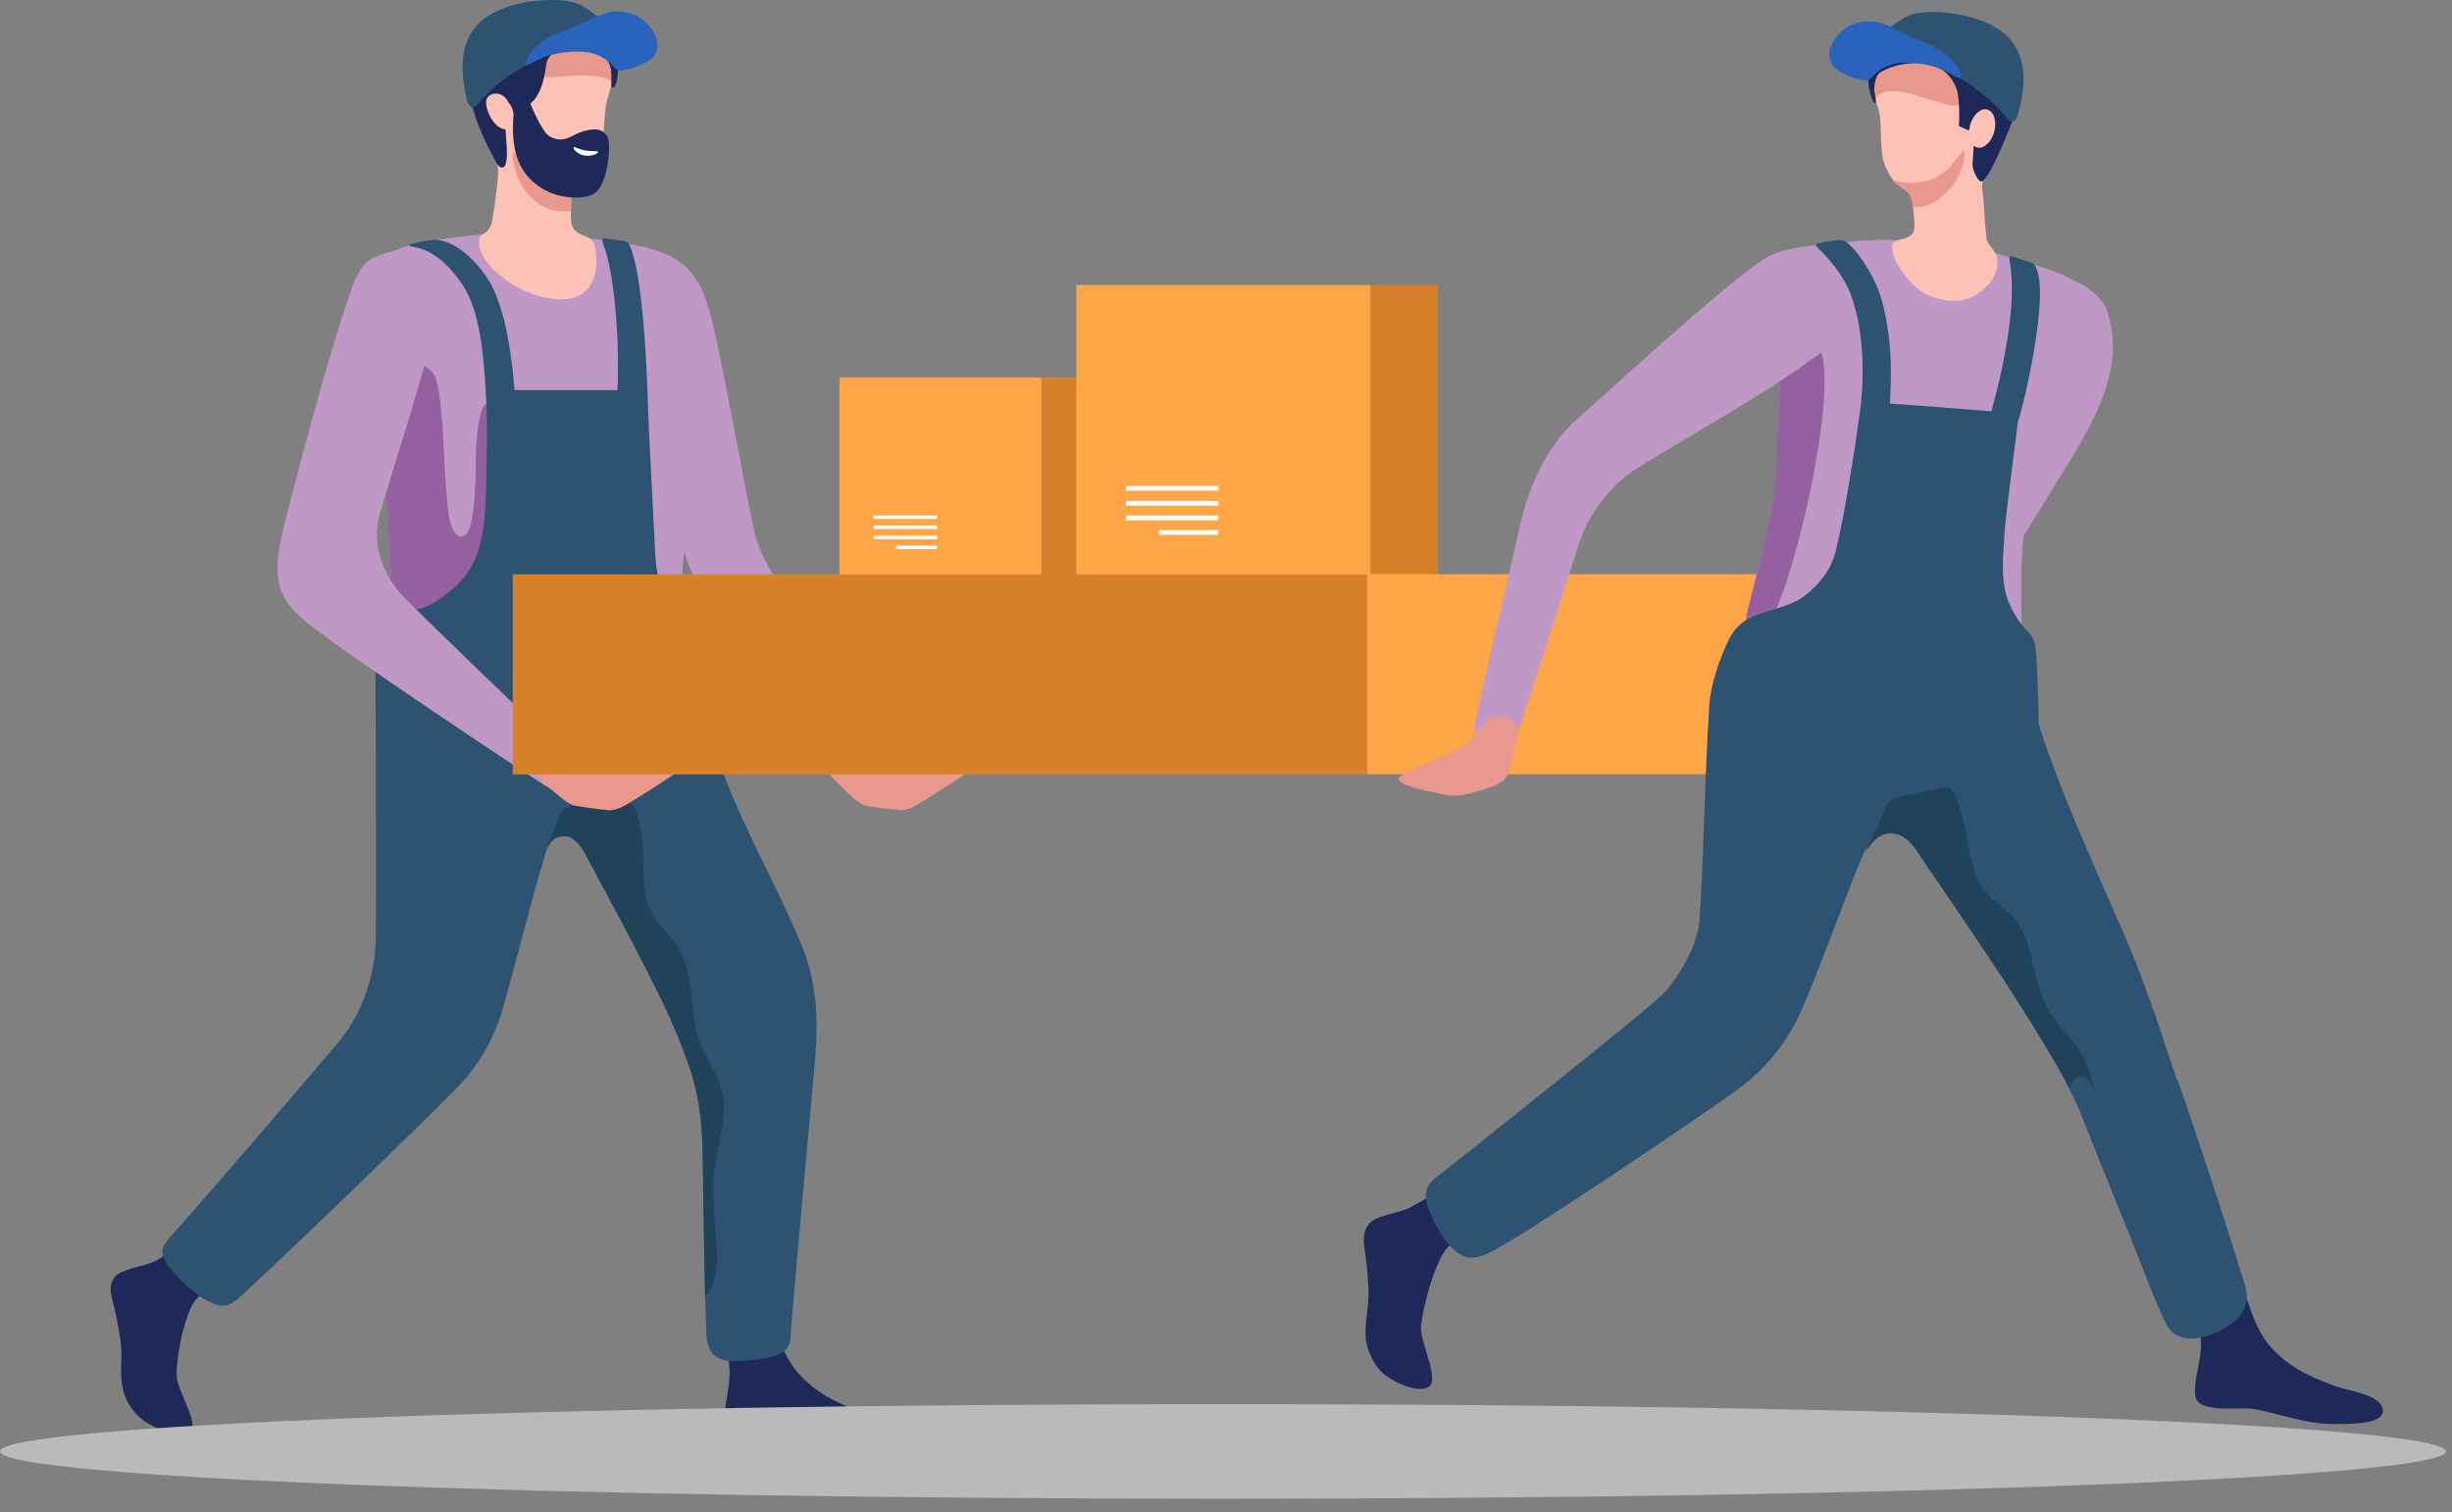<svg width="107" height="66" viewBox="0 0 107 66" fill="none" xmlns="http://www.w3.org/2000/svg">
<rect x="0" y="0" width="107" height="66" fill="#808080" stroke="none"/>
<g clip-path="url(#clip0_125_4)">
<path d="M6.163 61.927C6.557 62.253 7.71 62.81 8.252 62.552C8.795 62.294 7.737 60.719 7.71 60.067C7.669 59.252 8.089 57.228 8.551 56.726C8.958 56.278 9.419 55.993 9.839 55.599C10.206 55.259 10.287 54.689 10.002 54.39C9.554 53.928 8.985 53.711 8.279 54.173C8.049 54.322 7.316 54.743 6.828 55.015C6.394 55.259 5.905 55.259 5.295 55.531C4.671 55.803 4.834 56.509 4.902 56.739C5.051 57.296 5.214 58.111 5.268 58.587C5.363 59.361 5.2 59.795 5.349 60.556C5.417 61.004 5.716 61.561 6.163 61.927Z" fill="#1E2859"/>
<path d="M31.639 61.588C31.598 62.321 31.693 62.552 32.615 62.661C33.117 62.715 33.728 62.647 34.148 62.688C34.935 62.769 36.481 63.353 37.702 63.353C38.652 63.353 40.076 63.353 39.859 62.661C39.669 62.05 38.313 61.9 37.743 61.696C36.97 61.411 36.197 61.099 35.545 60.596C34.813 60.026 34.501 59.578 34.162 58.872C34.013 58.573 33.633 58.03 33.077 57.88C31.951 57.581 31.652 58.057 31.829 59.659C31.896 60.298 31.666 61.099 31.639 61.588Z" fill="#1E2859"/>
<path d="M17.151 26.686C17.232 28.207 17.653 29.198 19.416 29.307C21.085 29.402 25.466 29.456 26.579 29.402C28.166 29.32 29.156 28.736 29.509 27.243C29.943 25.382 30.391 13.92 30.241 12.806C30.146 12.1 29.821 11.353 28.505 10.892C27.678 10.607 24.978 10.267 23.025 10.185C21.383 10.118 19.498 10.376 18.277 10.62C16.812 10.919 16.486 11.272 16.459 12.834C16.419 13.812 17.029 24.255 17.151 26.686Z" fill="#BF98C5"/>
<path d="M26.715 2.92C26.457 1.793 25.304 1.263 24.327 1.114C23.242 0.951 21.845 1.548 21.248 2.431C20.732 3.191 20.474 4.305 21.533 6.437C21.79 6.953 21.75 7.659 21.682 8.203C21.614 8.746 21.56 9.153 21.478 9.629C21.383 10.213 21.004 10.145 20.936 10.362C20.624 11.435 22.767 13.132 24.585 13.065C26.28 12.997 26.077 11.109 25.941 10.688C25.833 10.348 25.507 10.321 25.331 10.226C24.883 9.995 24.897 9.737 24.924 8.922C24.938 8.366 24.924 7.795 25.114 7.714C25.358 7.605 25.439 7.578 25.67 7.415C25.873 7.279 26.036 7.021 26.131 6.804C26.335 6.329 26.375 5.296 26.416 4.794C26.47 4.169 26.864 3.558 26.715 2.92Z" fill="#FEC1B5"/>
<path d="M41.623 33.109C41.853 32.566 41.718 32.145 41.053 31.561C40.619 31.181 36.21 27.596 34.813 26.387C34.013 25.694 33.172 24.296 32.928 23.25C32.588 21.729 31.774 17.166 31.286 14.939C30.879 13.132 30.581 11.435 28.546 10.932C27.732 10.729 26.81 11.476 26.552 12.29C26.321 13.037 26.308 14.042 26.484 14.789C26.932 16.758 29.319 22.68 30.052 24.649C30.689 26.346 31.964 27.704 33.484 28.709C35.518 30.054 38.381 32.077 40.402 33.259C40.972 33.598 41.474 33.449 41.623 33.109Z" fill="#BF98C5"/>
<path d="M16.541 15.55C16.717 19.081 17.056 24.947 17.151 26.686C17.151 26.727 17.151 26.767 17.165 26.808C17.327 26.903 17.572 26.944 17.938 26.903C19.308 26.754 20.285 25.654 20.692 25.043C21.601 23.684 21.601 21.023 21.56 19.746C21.546 19.311 21.478 18.008 21.356 17.777C21.004 17.111 20.732 19.135 20.759 20.221C20.773 20.887 20.705 22.476 20.488 23.06C20.312 23.535 19.959 23.535 19.742 23.073C19.267 22.055 19.498 16.948 18.874 16.256C18.386 15.753 17.355 15.346 16.541 15.55Z" fill="#9560A0"/>
<path d="M7.777 53.602C8.917 52.339 14.085 46.31 14.709 45.563C15.781 44.3 16.405 42.616 16.405 40.782C16.419 37.876 16.405 28.831 16.351 27.786C16.337 27.473 16.364 26.74 16.459 26.577C16.703 26.156 16.92 26.591 17.517 26.645C18.589 26.727 19.186 26.156 19.701 25.749C21.207 24.554 21.166 22.666 21.221 20.9C21.248 19.923 21.261 18.361 21.221 17.505C21.085 14.871 20.854 13.363 20.081 12.277C19.498 11.462 18.82 10.905 18.06 10.783C17.829 10.742 17.802 10.688 17.938 10.647C18.06 10.606 18.724 10.471 18.969 10.471C19.701 10.471 20.583 11.122 21.248 12.114C21.926 13.132 22.279 14.898 22.455 17.03C23.757 17.03 25.697 17.03 26.945 17.03C27.054 14.721 26.782 12.1 26.443 11.014C26.308 10.579 26.199 10.376 26.389 10.403C26.565 10.43 27.054 10.498 27.189 10.511C27.406 10.539 27.433 10.579 27.555 10.905C28.044 12.263 28.22 15.781 28.274 17.668C28.302 18.7 28.505 22.326 28.559 23.494C28.6 24.336 28.6 25.11 28.966 25.898C29.197 26.387 29.685 26.659 30.011 26.862C30.336 27.052 30.418 27.311 30.445 27.677C30.581 29.09 30.662 31.004 30.906 31.806C31.218 32.824 31.476 33.598 31.991 34.821C32.968 37.102 34.04 39.003 34.949 41.176C35.749 43.105 35.708 44.829 35.518 46.839C35.301 49.216 34.623 56.604 34.487 58.451C34.433 59.293 33.239 59.32 32.439 59.401C30.594 59.578 30.852 58.41 30.798 57.351C30.743 56.224 30.689 51.647 30.675 50.397C30.621 47.871 30.228 46.853 29.631 45.345C28.79 43.172 26.172 38.474 25.724 37.605C25.561 37.279 25.168 36.423 24.585 36.477C23.907 36.532 23.893 36.993 23.649 37.781C23.337 38.759 22.306 42.779 21.926 44.069C21.37 45.943 20.407 47.016 19.851 47.573C18.277 49.175 12.62 54.648 10.436 56.645C9.88 57.16 9.514 57.038 8.849 56.672C8.496 56.468 7.56 55.639 7.262 55.137C6.882 54.526 7.14 54.309 7.777 53.602Z" fill="#2E5372"/>
<path d="M23.852 37.143C23.974 36.763 24.137 36.545 24.585 36.505C25.168 36.45 25.561 37.306 25.724 37.632C26.172 38.501 28.79 43.2 29.631 45.373C30.214 46.88 30.621 47.899 30.662 50.425C30.675 51.47 30.73 54.906 30.77 56.631C31.096 56.359 31.313 55.409 31.299 54.893C31.286 54.281 31.11 53.018 31.137 51.688C31.164 50.18 31.788 49.012 31.53 47.749C31.327 46.731 30.54 45.916 30.35 44.843C30.133 43.648 30.214 42.684 29.712 41.556C29.427 40.891 28.559 40.321 28.274 39.492C27.84 38.229 28.396 36.464 27.542 35.011C27.148 35.011 25.317 35.133 24.992 35.174C24.72 35.214 24.49 35.404 24.422 35.581C24.218 36.097 24.11 36.355 23.906 36.885C23.906 36.939 23.879 37.034 23.852 37.143Z" fill="#20435B"/>
<path d="M35.858 32.498C36.102 32.322 36.902 32.58 37.241 32.716C37.662 32.892 39.819 33.408 40.429 33.313C41.067 33.218 41.446 33.096 41.677 33.191C41.921 33.286 42.613 33.462 42.165 33.761C41.691 34.087 40.497 34.848 40.063 35.106C39.859 35.228 39.507 35.391 39.249 35.364C38.693 35.309 38.164 35.228 37.811 35.174C37.431 35.106 36.97 34.562 36.604 34.223C35.803 33.435 35.356 32.879 35.858 32.498Z" fill="#E8988C"/>
<path d="M12.363 23.1C12.946 20.724 14.329 15.577 14.981 13.689C15.293 12.779 15.564 11.476 16.432 11.19C17.178 10.932 17.626 10.729 18.087 11.095C19.593 12.331 19.05 13.92 18.643 15.482C18.114 17.519 16.961 21.077 16.568 22.449C16.147 23.956 16.907 25.314 17.572 26.007C18.711 27.188 23.961 32.213 24.354 32.58C25.019 33.177 25.114 33.557 24.91 34.087C24.815 34.359 24.246 34.59 23.744 34.264C21.899 33.082 16.052 29.157 14.248 27.826C12.485 26.509 11.657 25.939 12.363 23.1Z" fill="#BF98C5"/>
<path d="M23.581 32.946C23.771 32.702 24.246 32.526 24.544 32.716C25.873 33.558 28.22 32.96 28.98 33.191C29.238 33.272 29.916 33.462 29.468 33.761C28.994 34.087 27.8 34.848 27.366 35.106C27.162 35.228 26.809 35.391 26.552 35.364C25.996 35.309 25.466 35.228 25.114 35.174C24.734 35.106 24.286 34.63 23.893 34.332C23.486 34.033 23.201 33.449 23.581 32.946Z" fill="#E8988C"/>
<path d="M26.715 2.92C26.592 2.349 26.226 1.942 25.792 1.643C24.815 1.616 23.689 1.983 23.188 2.716C22.794 3.314 23.513 3.382 24.015 3.368C24.639 3.341 25.494 3.232 26.118 3.341C26.335 3.382 26.538 3.436 26.701 3.572C26.755 3.354 26.769 3.137 26.715 2.92Z" fill="#E8988C"/>
<path d="M20.597 2.662C20.705 2.377 20.895 2.2 20.976 1.888C21.234 0.937 22.726 0.299 23.866 0.407C24.476 0.462 26.375 0.869 26.904 2.39C27.067 2.852 26.918 3.612 26.85 3.735C26.728 3.938 26.66 3.748 26.674 3.653C26.674 3.49 26.715 3.11 26.606 2.838C26.538 2.662 26.362 2.377 26.05 2.268C25.548 2.105 24.843 2.132 24.341 2.241C24.083 2.295 23.866 2.553 23.839 2.811C23.784 3.246 23.676 3.816 23.405 4.237C23.106 4.685 22.401 4.93 22.401 4.93C22.374 4.753 22.306 4.604 22.224 4.522C21.939 4.821 22.102 6.03 22.116 6.505C22.129 6.722 22.129 7.266 21.953 7.306C21.763 7.361 21.641 7.075 21.546 6.885C20.8 5.514 20.149 3.816 20.597 2.662Z" fill="#1E2859"/>
<path d="M20.366 4.319C20.407 4.509 20.57 4.848 20.787 4.604C21.383 3.911 21.885 3.49 22.74 2.974C23.296 2.648 23.812 2.377 24.436 2.254C25.29 2.091 26.118 2.146 26.823 2.472C26.945 2.526 27.054 2.39 26.999 2.214C26.796 1.453 26.416 0.869 25.439 0.272C24.721 -0.163 23.174 -0.014 22.279 0.258C20 0.937 20 2.716 20.366 4.319Z" fill="#2E5372"/>
<path d="M23.038 2.73C23.215 2.621 23.825 2.377 24.178 2.2C24.544 2.023 24.829 1.833 25.168 1.589C25.453 1.372 25.697 0.978 26.185 0.72C26.47 0.57 26.633 0.557 26.728 0.543C26.769 0.543 26.715 0.489 26.47 0.57C25.955 0.733 25.168 1.154 24.693 1.304C23.445 1.697 22.998 2.431 22.93 2.757C22.903 2.797 22.957 2.77 23.038 2.73Z" fill="#2963BD"/>
<path d="M22.957 2.757C23.662 2.363 24.761 2.064 25.548 1.168C26.308 0.312 27.406 0.339 28.085 0.896C28.383 1.141 28.844 1.711 28.641 2.254C28.464 2.73 27.637 3.001 27.189 3.069C26.972 3.096 26.918 3.069 26.823 2.96C26.687 2.798 26.443 2.539 26.009 2.377C25.399 2.146 24.449 2.268 23.852 2.458C23.662 2.512 23.228 2.73 23.038 2.825C22.93 2.879 22.862 2.811 22.957 2.757Z" fill="#2963BD"/>
<path d="M22.306 4.712C22.469 5.133 22.387 5.609 22.102 5.649C21.858 5.677 21.533 5.405 21.356 5.025C21.166 4.604 21.112 4.196 21.519 4.101C21.912 4.02 22.143 4.291 22.306 4.712Z" fill="#FEC1B5"/>
<path d="M23.038 7.334C22.957 7.238 22.469 6.573 22.401 6.654C22.292 6.804 22.536 7.755 22.781 8.121C23.011 8.461 23.554 9.167 24.408 9.221C24.612 9.235 24.761 9.221 24.897 9.208C24.897 9.126 24.897 9.031 24.91 8.922C24.924 8.651 24.924 8.366 24.938 8.135C24.259 8.135 23.527 7.89 23.038 7.334Z" fill="#E8988C"/>
<path d="M23.811 8.311C24.517 8.692 25.616 8.732 26.009 8.393C26.524 7.945 26.674 6.396 26.524 6.016C26.362 5.609 25.941 5.582 25.453 5.731C24.965 5.867 24.625 6.301 24.001 5.962C23.676 5.785 23.296 4.889 23.079 4.373C22.998 4.169 22.441 4.278 22.441 4.495C22.387 5.527 22.075 7.388 23.811 8.311Z" fill="#1E2859"/>
<path d="M26.104 6.641C26.09 6.709 25.833 6.831 25.521 6.79C25.209 6.75 25.005 6.505 25.032 6.437C25.06 6.369 25.25 6.532 25.575 6.573C25.887 6.614 26.104 6.573 26.104 6.641Z" fill="white"/>
<path d="M45.448 16.473H36.631V25.3H45.448V16.473Z" fill="#FFA748"/>
<path d="M45.459 25.302H47.467V16.475H45.459V25.302Z" fill="#D68029"/>
<path d="M40.89 22.503H38.123V22.652H40.89V22.503Z" fill="white"/>
<path d="M40.89 22.938H38.123V23.087H40.89V22.938Z" fill="white"/>
<path d="M40.89 23.386H38.123V23.535H40.89V23.386Z" fill="white"/>
<path d="M40.89 23.82H39.113V23.97H40.89V23.82Z" fill="white"/>
<path d="M59.814 12.44H46.968V25.301H59.814V12.44Z" fill="#FFA748"/>
<path d="M59.822 25.299H62.752V12.438H59.822V25.299Z" fill="#D68029"/>
<path d="M53.167 21.213H49.138V21.417H53.167V21.213Z" fill="white"/>
<path d="M53.167 21.865H49.138V22.069H53.167V21.865Z" fill="white"/>
<path d="M53.167 22.503H49.138V22.707H53.167V22.503Z" fill="white"/>
<path d="M53.167 23.141H50.576V23.345H53.167V23.141Z" fill="white"/>
<path d="M59.664 25.071H22.374V33.803H59.664V25.071Z" fill="#D68029"/>
<path d="M59.668 33.795H76.706V25.063H59.668V33.795Z" fill="#FFA748"/>
<path d="M87.188 15.373C86.279 17.139 84.638 20.846 83.946 22.761C83.403 24.255 83.539 25.627 83.783 27.148C84.055 28.818 84.556 31.602 84.896 33.191C85.031 33.802 85.072 34.345 85.832 34.318C86.428 34.304 86.673 33.517 86.686 33.001C86.713 31.901 86.673 28.248 86.754 27.433C86.822 26.822 87.256 25.097 87.704 24.377C88.667 22.815 89.332 21.742 90.457 19.896C91.99 17.383 92.574 15.55 91.963 13.608C91.773 13.01 91.095 12.494 90.552 12.263C90.01 12.046 89.508 12.087 89.332 12.155C88.572 12.481 87.867 14.056 87.188 15.373Z" fill="#BF98C5"/>
<path d="M77.245 27.84C77.855 27.895 86.211 28.614 87.337 28.573C87.609 28.56 88.043 28.411 88.151 28.03C88.314 27.46 88.07 24.649 88.355 23.046C88.64 21.43 90.471 16.12 90.824 14.151C91 13.16 91.027 12.521 90.254 12.114C89.494 11.72 87.242 11.068 86.428 10.905C84.801 10.579 82.969 10.403 81.314 10.498C80.555 10.539 79.605 10.674 79.035 11.231C78.561 11.679 78.222 12.29 78.059 12.942C77.72 14.3 77.543 19.244 77.503 20.425C77.462 21.851 77.204 22.72 76.96 23.793C76.702 24.88 76.526 25.599 76.268 26.645C76.065 27.419 76.322 27.759 77.245 27.84Z" fill="#BF98C5"/>
<path d="M82.047 5.147C82.088 5.636 82.061 6.505 82.183 6.994C82.264 7.334 82.562 7.877 82.752 8.013C82.969 8.176 83.064 8.23 83.254 8.379C83.471 8.569 83.485 9.167 83.526 9.507C83.594 10.118 83.512 10.281 83.078 10.416C82.929 10.457 82.617 10.511 82.576 10.674C82.535 10.81 82.617 11.272 82.834 11.598C83.309 12.304 83.892 13.133 85.343 13.133C86.212 13.133 87.405 12.182 87.12 11.163C87.066 10.96 86.727 10.634 86.7 10.484C86.632 9.995 86.591 9.316 86.564 8.841C86.537 8.298 86.388 8.081 86.646 7.592C87.677 5.541 87.555 4.183 87.161 3.355C86.741 2.499 85.601 1.671 84.407 1.752C83.241 1.833 82.047 2.567 81.803 3.558C81.626 4.197 81.993 4.522 82.047 5.147Z" fill="#FEC1B5"/>
<path d="M82.59 7.85C82.63 7.918 82.685 7.972 82.752 8.026C82.969 8.189 83.051 8.243 83.254 8.393C83.376 8.488 83.431 8.746 83.471 9.031C83.553 9.045 83.675 9.045 83.878 9.018C84.529 8.923 85.167 8.216 85.357 7.89C85.574 7.551 85.818 6.709 85.723 6.573C85.669 6.492 85.248 7.13 85.167 7.211C84.516 8.013 83.363 8.108 82.59 7.85Z" fill="#E8988C"/>
<path d="M95.802 60.393C95.734 61.126 95.816 61.357 96.738 61.466C97.24 61.52 97.851 61.452 98.257 61.493C99.031 61.574 100.564 62.158 101.784 62.158C102.72 62.158 104.158 62.158 103.968 61.466C103.806 60.854 102.449 60.705 101.893 60.501C101.133 60.216 100.374 59.904 99.736 59.401C99.031 58.831 98.719 58.396 98.407 57.677C97.959 56.617 97.891 55.762 97.064 55.667C96.168 55.558 95.87 56.196 96.033 58.464C96.101 59.103 95.843 59.917 95.802 60.393Z" fill="#1E2859"/>
<path d="M60.302 59.904C60.655 60.243 61.754 60.827 62.31 60.556C62.866 60.298 61.984 58.627 62.011 57.948C62.052 57.093 62.662 54.974 63.164 54.458C63.612 53.996 64.087 53.697 64.548 53.276C64.941 52.923 65.077 52.326 64.819 52.014C64.426 51.538 63.883 51.307 63.137 51.783C62.893 51.946 62.12 52.38 61.618 52.665C61.17 52.923 60.695 52.923 60.058 53.195C59.407 53.48 59.502 54.227 59.542 54.458C59.637 55.042 59.705 55.884 59.719 56.386C59.732 57.188 59.542 57.65 59.597 58.451C59.664 58.94 59.909 59.51 60.302 59.904Z" fill="#1E2859"/>
<path d="M85.655 4.074C85.276 3.028 83.77 2.295 82.671 2.363C82.237 2.675 81.898 3.096 81.789 3.572C81.722 3.87 81.762 4.101 81.83 4.319C81.871 4.251 81.925 4.196 81.979 4.142C82.196 3.979 82.454 3.966 82.712 3.979C83.336 4.02 84.123 4.332 84.719 4.495C85.194 4.645 85.9 4.753 85.655 4.074Z" fill="#E8988C"/>
<path d="M83.485 1.114C84.38 0.896 85.181 0.91 86.049 1.182C86.524 1.331 86.931 1.548 87.215 1.861C87.365 2.024 87.541 2.39 87.555 2.662C87.582 2.974 87.636 2.974 87.839 3.178C88.07 3.395 88.043 3.884 88.029 4.332C88.016 4.862 87.785 5.364 87.582 5.867C87.31 6.546 86.673 8.013 86.429 7.918C86.279 7.863 86.062 7.388 86.076 7.171C86.103 6.722 86.13 6.261 86.198 5.826C86.252 5.5 86.252 5.5 86.103 5.242C86.049 5.364 85.927 5.704 85.927 5.704L85.479 5.5C85.52 5.025 85.493 4.264 85.398 3.938C85.262 3.545 85.018 3.192 84.679 3.001C83.987 2.608 82.807 2.716 82.088 3.137C81.803 3.3 81.762 3.83 81.803 4.047C81.83 4.183 81.912 4.563 81.803 4.495C81.694 4.414 81.545 3.925 81.532 3.612C81.504 3.219 81.559 2.811 81.735 2.472C82.101 1.752 82.766 1.29 83.485 1.114Z" fill="#1E2859"/>
<path d="M85.967 5.473C85.845 5.935 85.981 6.356 86.279 6.437C86.564 6.519 86.903 6.206 87.025 5.745C87.147 5.283 87.012 4.862 86.713 4.78C86.428 4.712 86.089 5.011 85.967 5.473Z" fill="#FEC1B5"/>
<path d="M86.293 0.842C85.411 0.543 83.865 0.34 83.132 0.761C82.142 1.331 81.735 1.888 81.504 2.635C81.45 2.825 81.559 2.947 81.667 2.906C82.386 2.607 83.214 2.58 84.068 2.77C84.692 2.906 85.194 3.191 85.737 3.545C86.578 4.088 87.066 4.536 87.65 5.242C87.853 5.487 88.029 5.147 88.07 4.971C88.504 3.368 88.545 1.589 86.293 0.842Z" fill="#2E5372"/>
<path d="M85.574 3.314C85.52 3.001 85.099 2.241 83.865 1.806C83.39 1.643 82.617 1.195 82.115 1.019C81.871 0.937 81.816 0.978 81.857 0.991C81.939 1.005 82.101 1.019 82.4 1.181C82.874 1.453 83.105 1.861 83.39 2.091C83.716 2.349 84 2.553 84.353 2.743C84.692 2.92 85.289 3.205 85.465 3.3C85.547 3.341 85.588 3.368 85.574 3.314Z" fill="#2963BD"/>
<path d="M85.533 3.314C84.841 2.893 83.756 2.553 82.983 1.643C82.251 0.761 81.152 0.761 80.46 1.29C80.148 1.535 79.687 2.091 79.863 2.635C80.026 3.124 80.84 3.422 81.287 3.49C81.504 3.531 81.559 3.49 81.654 3.395C81.803 3.246 82.047 2.988 82.481 2.838C83.105 2.621 84.055 2.77 84.624 2.988C84.801 3.056 85.235 3.273 85.425 3.382C85.56 3.436 85.628 3.382 85.533 3.314Z" fill="#2963BD"/>
<path d="M77.177 27.27C77.082 27.487 76.987 27.664 76.892 27.786C76.255 27.65 76.092 27.297 76.268 26.618C76.54 25.572 76.716 24.852 76.96 23.766C77.204 22.693 77.462 21.824 77.503 20.398C77.53 19.583 77.625 16.921 77.788 14.939C78.059 14.246 78.52 14.11 79.334 15.115C80.365 16.378 78.398 25.26 77.177 27.27Z" fill="#9560A0"/>
<path d="M65.104 32.593C65.647 32.607 66.081 32.512 66.379 31.561C66.555 30.991 68.36 25.45 68.929 23.657C69.323 22.422 70.367 21.131 71.29 20.534C72.619 19.665 76.702 17.383 78.656 15.971C80.134 14.912 81.613 14.11 81.301 11.992C81.179 11.136 80.256 10.647 79.361 10.702C78.561 10.756 77.584 10.905 76.919 11.34C75.197 12.481 70.435 16.867 68.835 18.28C67.451 19.488 66.678 21.335 66.284 23.141C65.782 25.423 64.86 29.171 64.385 31.507C64.222 32.186 64.643 32.58 65.104 32.593Z" fill="#BF98C5"/>
<path d="M63.11 34.698C63.395 34.753 63.748 34.725 63.924 34.685C64.439 34.562 65.552 34.291 65.742 33.911C65.959 33.476 66.094 32.675 66.23 32.132C66.339 31.67 66.013 31.29 65.511 31.276C64.955 31.262 64.48 31.833 64.195 32.227C63.653 32.974 61.211 33.557 61.048 33.965C60.926 34.277 62.337 34.549 63.11 34.698Z" fill="#E8988C"/>
<path d="M62.608 51.443C63.503 50.751 72.009 43.987 72.579 43.376C73.27 42.643 74.071 41.271 74.152 40.239C74.328 38.093 74.383 34.046 74.586 30.828C74.654 29.823 75.034 28.818 75.346 28.112C75.563 27.623 75.821 27.297 76.2 27.066C76.96 26.618 78.045 26.55 78.751 26.007C79.415 25.491 79.917 24.839 80.107 24.051C80.514 22.435 80.962 19.434 81.165 17.981C81.342 16.663 81.396 14.518 80.745 12.806C80.419 11.964 79.673 11.136 79.402 10.892C79.225 10.729 79.198 10.647 79.347 10.62C79.565 10.566 79.958 10.511 80.175 10.484C80.406 10.457 80.568 10.539 80.731 10.701C81.192 11.136 81.857 12.155 82.128 13.146C82.481 14.436 82.59 15.916 82.468 17.614C83.648 17.695 85.764 17.858 86.903 17.953C87.595 15.4 87.961 13.105 87.717 11.503C87.677 11.258 87.649 11.136 87.799 11.19C87.989 11.258 88.395 11.38 88.64 11.462C88.857 11.53 88.911 11.856 88.938 11.951C89.277 13.173 88.504 16.976 88.043 18.483C88.016 18.877 87.541 22.259 87.473 23.291C87.419 24.228 87.297 25.165 87.582 26.088C87.704 26.496 88.084 27.134 88.355 27.419C88.83 27.908 88.802 28.03 88.857 28.601C88.897 29.022 88.965 30.773 88.965 31.588C89.711 34.142 91.814 38.786 92.506 40.348C93.632 42.901 94.391 45.332 94.798 46.554C95.612 48.985 96.63 51.918 97.783 55.612C97.918 56.074 98.135 56.59 97.905 57.079C97.688 57.568 97.199 57.88 96.765 58.084C96.006 58.437 95.015 58.614 94.568 57.853C94.364 57.514 93.808 56.156 93.632 55.68C92.614 53.059 91.882 51.362 90.837 48.686C90.227 47.152 88.952 45.155 87.839 43.39C86.808 41.774 84.109 37.835 83.566 37.034C82.929 36.097 81.871 36.016 81.301 37.306C80.758 38.528 79.09 43.132 78.507 44.327C77.95 45.495 77.082 46.636 75.875 47.518C74.342 48.645 66.216 54.146 64.914 54.716C64.222 55.028 63.924 54.893 63.639 54.702C63.3 54.485 62.974 54.051 62.676 53.507C62.513 53.222 62.255 52.679 62.215 52.272C62.201 51.823 62.432 51.579 62.608 51.443Z" fill="#2E5372"/>
<path d="M81.464 37.116C82.061 36.07 83.024 36.206 83.607 37.075C84.15 37.876 86.849 41.815 87.88 43.431C88.992 45.196 90.268 47.179 90.878 48.727C91.502 50.33 92.017 51.579 92.546 52.883C92.601 52.801 92.641 52.679 92.641 52.516C92.641 51.905 92.058 50.846 91.8 49.746C91.583 48.849 91.448 47.288 90.946 46.174C90.702 45.617 89.603 44.666 89.196 43.689C88.721 42.589 88.708 41.339 88.07 40.307C87.69 39.696 86.754 39.288 86.361 38.528C85.75 37.346 85.845 35.133 85.045 34.345C84.652 34.413 83.132 34.712 82.847 34.78C82.576 34.834 82.386 35.051 82.305 35.228C81.979 35.893 81.844 36.314 81.504 36.925C81.491 36.966 81.464 37.048 81.464 37.116Z" fill="#20435B"/>
<path d="M97.823 55.64C96.765 52.217 95.816 49.447 95.029 47.138C94.364 47.817 91.8 49.8 91.448 47.912C91.367 47.478 91.095 46.934 90.851 46.975C90.58 47.029 90.403 47.206 90.295 47.478C90.525 47.912 90.715 48.333 90.865 48.727C91.909 51.389 92.642 53.1 93.659 55.721C93.835 56.183 94.391 57.541 94.595 57.894C95.043 58.654 96.033 58.478 96.793 58.125C97.227 57.921 97.715 57.609 97.932 57.12C98.176 56.617 97.973 56.101 97.823 55.64Z" fill="#2E5372"/>
</g>
<path d="M53.368 65.419C82.843 65.419 106.737 64.494 106.737 63.353C106.737 62.212 82.843 61.288 53.368 61.288C23.894 61.288 0 62.212 0 63.353C0 64.494 23.894 65.419 53.368 65.419Z" fill="#BABABA"/>
<defs>
<clipPath id="clip0_125_4">
<rect width="99.162" height="63.353" fill="white" transform="translate(4.82)"/>
</clipPath>
</defs>
</svg>
